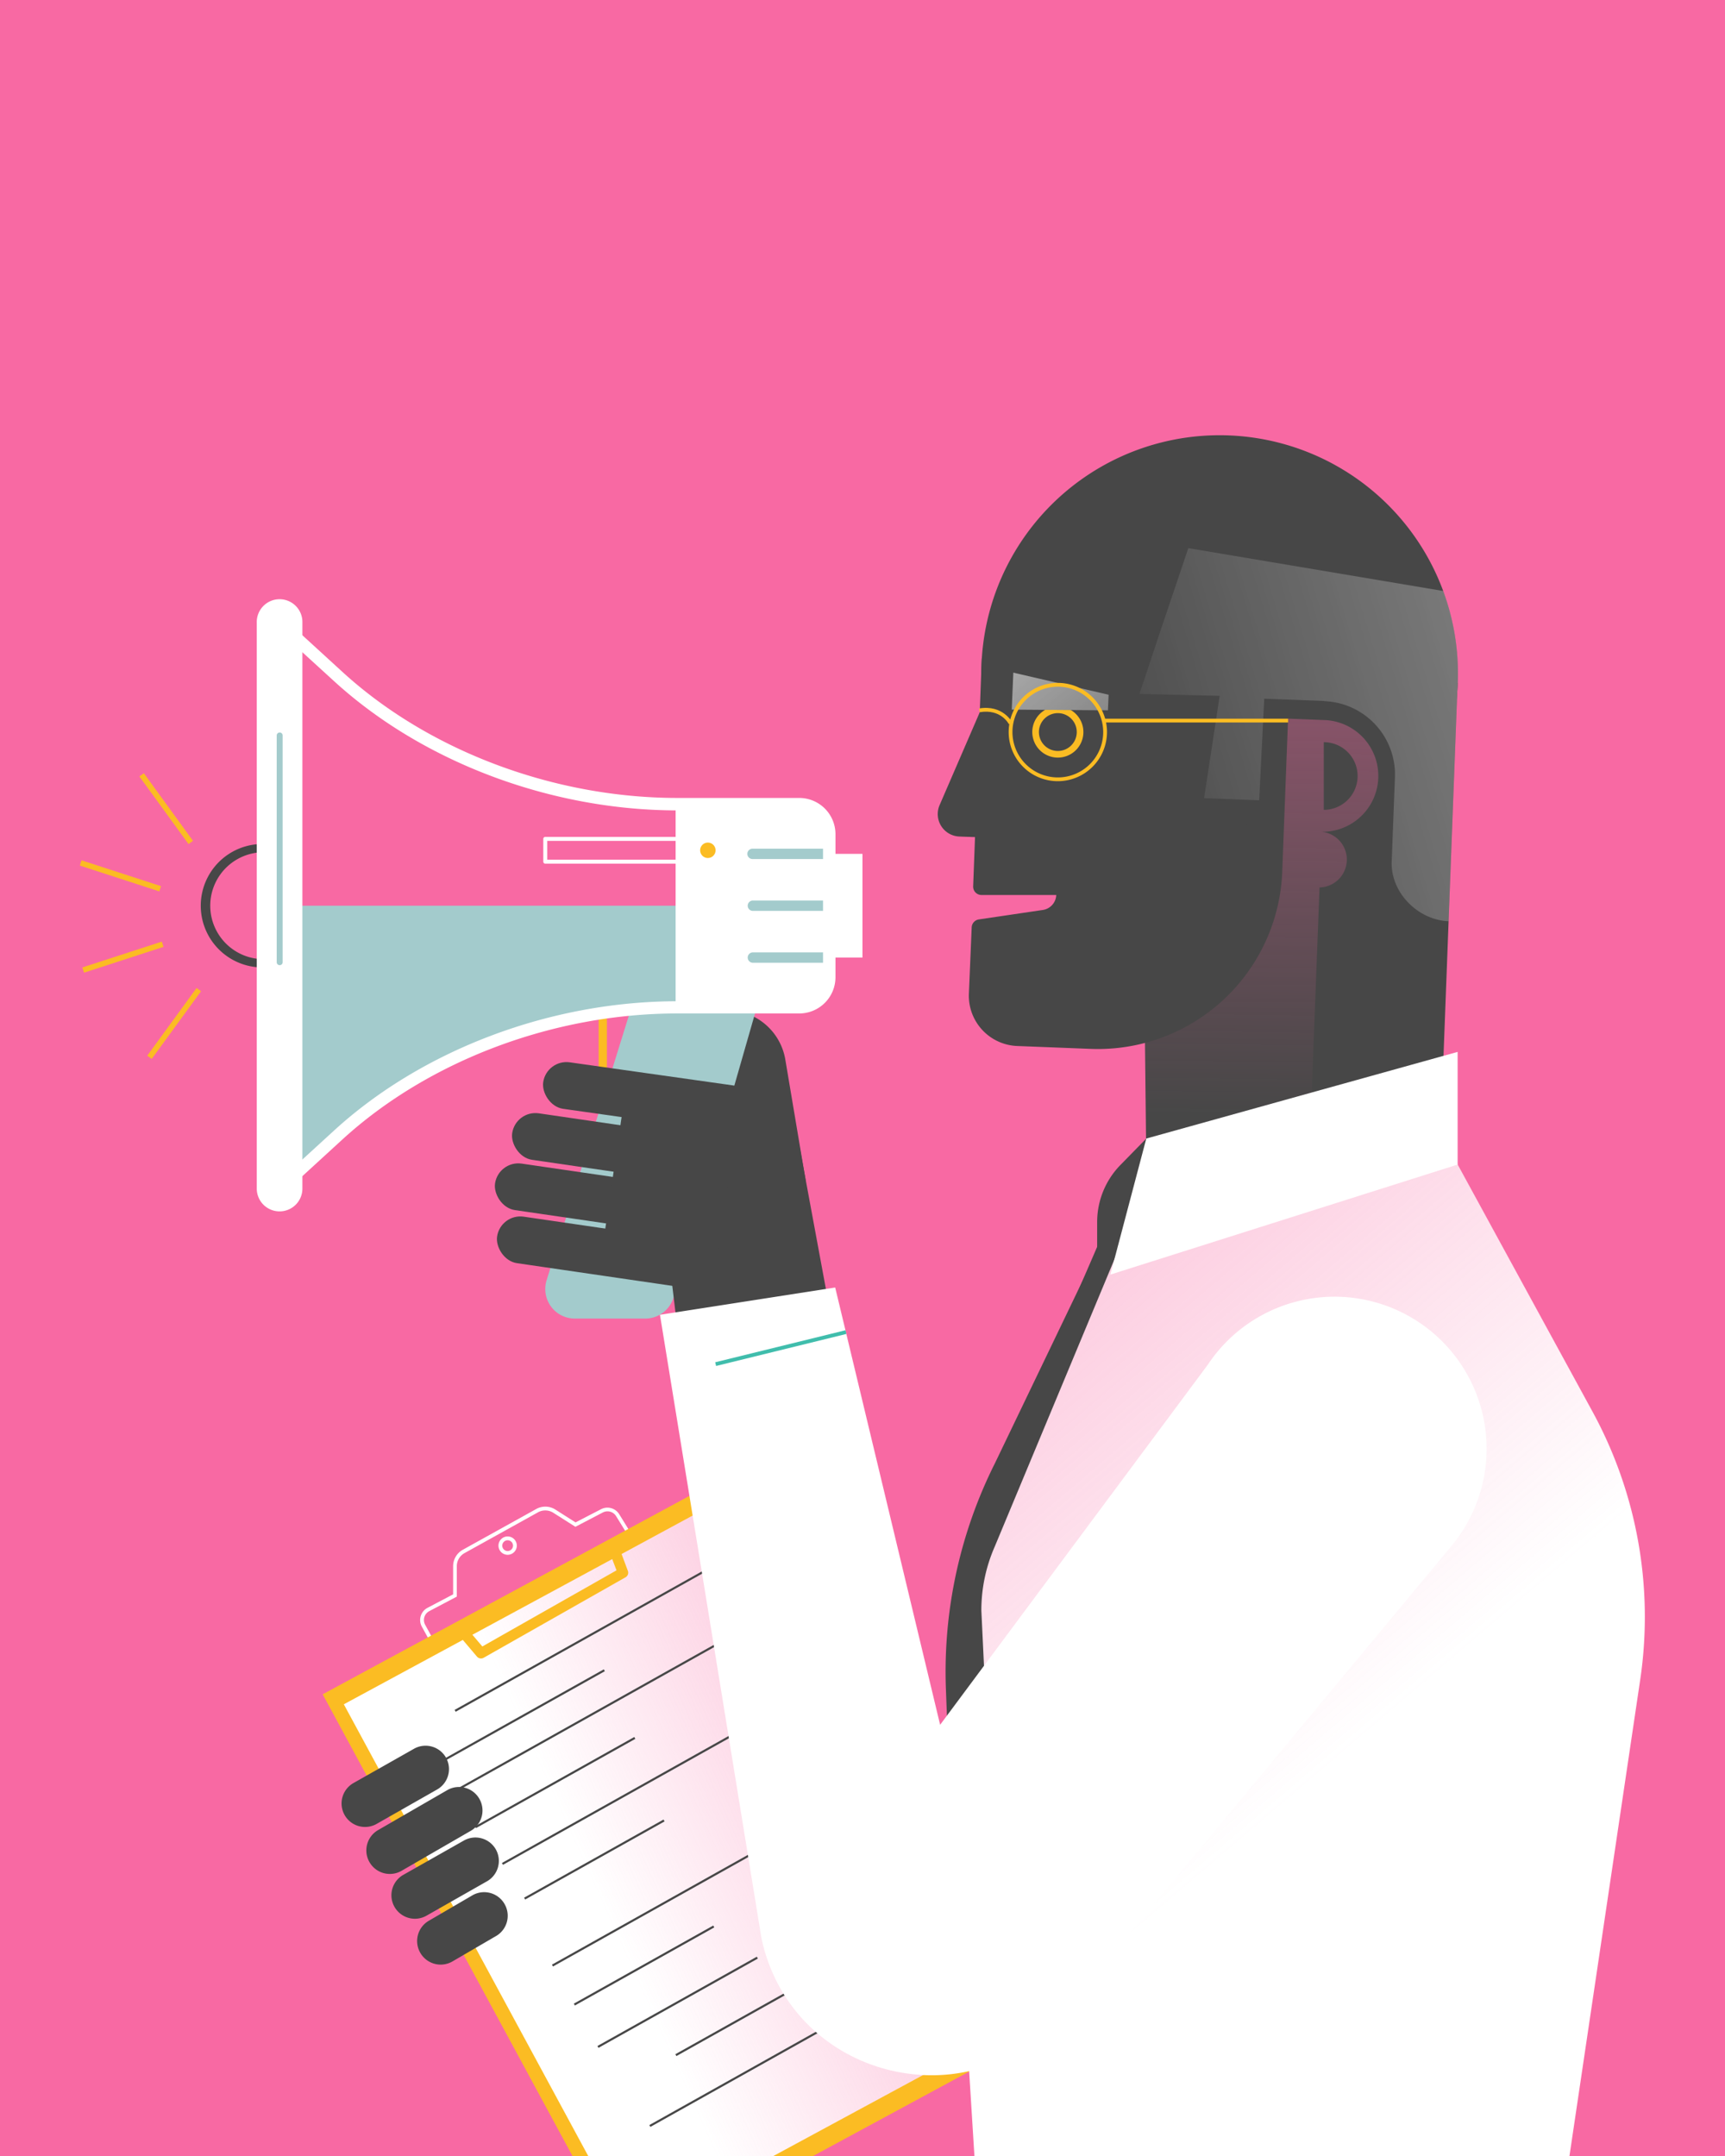 <svg xmlns="http://www.w3.org/2000/svg" xmlns:xlink="http://www.w3.org/1999/xlink" viewBox="0 0 600 750"><defs><style>.cls-1{fill:#f869a3;}.cls-2{fill:#fff;}.cls-3{fill:#fbbc23;}.cls-4{opacity:0.5;}.cls-5{fill:url(#linear-gradient);}.cls-6{fill:#474747;}.cls-7{fill:url(#linear-gradient-2);}.cls-8{opacity:0.56;}.cls-9{fill:url(#linear-gradient-3);}.cls-10{opacity:0.34;}.cls-11{fill:url(#linear-gradient-4);}.cls-12{fill:url(#linear-gradient-5);}.cls-13{fill:#a3cbcc;}.cls-14{fill:#40bdac;}</style><linearGradient id="linear-gradient" x1="338.27" y1="600.36" x2="208.08" y2="659.18" gradientUnits="userSpaceOnUse"><stop offset="0" stop-color="#f869a3"/><stop offset="1" stop-color="#f869a3" stop-opacity="0"/></linearGradient><linearGradient id="linear-gradient-2" x1="438.88" y1="197.49" x2="436.58" y2="387.7" xlink:href="#linear-gradient"/><linearGradient id="linear-gradient-3" x1="492.41" y1="-131.06" x2="564.28" y2="-52.47" gradientTransform="matrix(1, 0.06, -0.07, 1.01, -151.93, 329.12)" gradientUnits="userSpaceOnUse"><stop offset="0" stop-color="#fff"/><stop offset="1" stop-color="#fff" stop-opacity="0"/></linearGradient><linearGradient id="linear-gradient-4" x1="548" y1="228.71" x2="378.52" y2="279.68" gradientTransform="matrix(1, 0, 0, 1, 0, 0)" xlink:href="#linear-gradient-3"/><linearGradient id="linear-gradient-5" x1="277.6" y1="405.85" x2="458.28" y2="617.46" xlink:href="#linear-gradient"/></defs><title>Management</title><g id="Layer_2" data-name="Layer 2"><g id="Layer_1-2" data-name="Layer 1"><rect class="cls-1" width="600" height="750"/><path class="cls-2" d="M152.35,576.13l-5.63-10.29a4.79,4.79,0,0,1,2-6.54l8.89-4.68v-9.79a6.53,6.53,0,0,1,3.35-5.71l25.56-14.19a6.52,6.52,0,0,1,6.66.2l7,4.46,8.91-4.6a4.82,4.82,0,0,1,6.28,1.74l6.24,10.1Zm37.3-50.7a5.19,5.19,0,0,0-2.53.66l-25.56,14.19a5.21,5.21,0,0,0-2.67,4.55v10.58l-9.59,5.06a3.48,3.48,0,0,0-1.42,4.74l5,9.11,66.91-38-5.52-8.94a3.5,3.5,0,0,0-4.55-1.26l-9.58,5-7.69-4.88A5.17,5.17,0,0,0,189.65,525.43Zm-13.07,15.43a3.19,3.19,0,1,1,3.18-3.19A3.19,3.19,0,0,1,176.58,540.86Zm0-5.05a1.87,1.87,0,1,0,1.86,1.86A1.87,1.87,0,0,0,176.58,535.81Z"/><polygon class="cls-3" points="361.68 707.33 282.81 750 199.12 750 112.23 589.39 255.84 511.69 361.68 707.33"/><polygon class="cls-2" points="354.31 703.84 269 750 204.6 750 119.59 592.87 254.72 519.76 354.31 703.84"/><g class="cls-4"><polygon class="cls-5" points="354.31 703.84 269 750 204.6 750 119.59 592.87 254.72 519.76 354.31 703.84"/></g><rect class="cls-6" x="151.98" y="570.6" width="98.96" height="0.74" transform="translate(-253.35 171.3) rotate(-29.26)"/><rect class="cls-6" x="152.82" y="593.83" width="113.89" height="0.74" transform="translate(-263.64 178.32) rotate(-29.26)"/><rect class="cls-6" x="161.29" y="619.75" width="63.54" height="0.74" transform="translate(-278.44 173.46) rotate(-29.26)"/><rect class="cls-6" x="150.69" y="596.21" width="63.54" height="0.74" transform="translate(-268.29 165.28) rotate(-29.26)"/><rect class="cls-6" x="178.91" y="646.52" width="55.59" height="0.74" transform="translate(-289.79 183.55) rotate(-29.26)"/><rect class="cls-6" x="196.2" y="683.39" width="55.59" height="0.74" transform="translate(-305.6 196.7) rotate(-29.26)"/><rect class="cls-6" x="167.56" y="620.54" width="112.55" height="0.74" transform="translate(-274.9 188.6) rotate(-29.26)"/><rect class="cls-6" x="203.91" y="696.18" width="63.54" height="0.74" transform="translate(-310.36 204.04) rotate(-29.26)"/><rect class="cls-6" x="229.18" y="692.02" width="92.26" height="0.74" transform="translate(-303.27 222.88) rotate(-29.26)"/><rect class="cls-6" x="184.96" y="655.9" width="112.54" height="0.74" transform="translate(-289.97 201.62) rotate(-29.26)"/><rect class="cls-6" x="218.83" y="711.71" width="112.54" height="0.74" transform="translate(-312.92 225.29) rotate(-29.26)"/><path class="cls-3" d="M167.31,576.93a1.86,1.86,0,0,1-1.41-.65l-9-10.62,4-1,6.87,8.09,46.67-26.48L211.67,539l2.31-4.36,4.41,11.81a1.83,1.83,0,0,1-.82,2.24l-49.35,28A1.88,1.88,0,0,1,167.31,576.93Z"/><path class="cls-6" d="M475.68,299.28c-33-4.93-84.18-12.61-119.85-18.16a82.89,82.89,0,1,1,119.85,18.16Z"/><polygon class="cls-6" points="499.4 438.38 446.09 436.34 399.04 434.55 396.32 185.22 507 237.58 499.4 438.38"/><g class="cls-4"><path class="cls-7" d="M461.19,250.51h0a19.44,19.44,0,0,1-1.48,38.84v0a9.71,9.71,0,0,1-.74,19.37l-5.36,140.46-19.56-.75-35.92-1.37.89-23.47-2-175.58Z"/></g><path class="cls-6" d="M384.56,230.6,341.49,229l-3,79.34a2.9,2.9,0,0,0,2.9,3h26a5.48,5.48,0,0,1-4.68,5.21l-22.25,3.29a2.91,2.91,0,0,0-2.48,2.76L337,345.7a17.51,17.51,0,0,0,16.83,18.17l25.58,1A64.15,64.15,0,0,0,446,303.18l2.67-70.13Z"/><path class="cls-6" d="M437.21,190.68,433.3,294.83,333.69,291a7.82,7.82,0,0,1-6.88-10.91l15.29-35.36Z"/><path class="cls-3" d="M367.6,263.54a8.89,8.89,0,1,0-8.54-9.23A8.9,8.9,0,0,0,367.6,263.54Zm.59-15.46a6.58,6.58,0,1,1-6.82,6.32A6.59,6.59,0,0,1,368.19,248.08Z"/><polygon class="cls-6" points="351.91 246.85 385.37 247.1 385.61 241.68 352.46 233.99 351.91 246.85"/><g class="cls-8"><polygon class="cls-9" points="351.91 246.85 385.37 247.1 385.61 241.68 352.46 233.99 351.91 246.85"/></g><g class="cls-10"><path class="cls-11" d="M413.33,190.68l-9.52,28.23h0l-7.48,22.49,27.9.66-5.41,35.59,19.16.74,1.75-35.33,20.9.79v.06a25.56,25.56,0,0,1,24.58,26l-1.14,29.85c-.41,10.69,9.1,20.3,19.79,20.71l.74-19.65,2.29-60.39c.07-1,.13-2,.17-3A82.52,82.52,0,0,0,502,205.59Z"/></g><path class="cls-6" d="M460.44,258.18v23.54a11.77,11.77,0,0,0,0-23.54Z"/><path class="cls-2" d="M502.58,397l51.3,94a149.09,149.09,0,0,1,16.62,93.38L545.9,750H416.12l27-347.11Z"/><path class="cls-2" d="M397.53,415.32,362.2,479.6a257.71,257.71,0,0,0-31.38,140.2L338.93,750H492.49L461.15,402.89Z"/><g class="cls-4"><path class="cls-12" d="M553.88,491l-51.3-94-59.45,5.87-.28,3.57-45.32,8.86L362.2,479.6a257.71,257.71,0,0,0-31.38,140.2L338.93,750h207l24.6-165.63A149.09,149.09,0,0,0,553.88,491Z"/></g><path class="cls-6" d="M280.28,410.93l-7.13-42.36a20.56,20.56,0,0,0-17.29-16.92l-9.68-1.41A8,8,0,0,0,237.1,357h0a8,8,0,0,0,6.76,9.08l6.54,1,6.35,30.17Z"/><path class="cls-6" d="M333.59,708.75,329,587.24A161.88,161.88,0,0,1,346.07,509l39.66-82.55,5,2.39L351,511.41A156.47,156.47,0,0,0,334.54,587l4.57,121.5Z"/><path class="cls-13" d="M263.92,348,234.31,451.25a10.29,10.29,0,0,1-9.88,7.44h-24.5a10.28,10.28,0,0,1-9.81-13.32L225,333.1Z"/><path class="cls-13" d="M97.25,340v73.51l20.38-18.65c31.24-28.59,75.65-44.44,118-44.44H278A10.42,10.42,0,0,0,288.45,340V315.07H97.25Z"/><rect class="cls-2" x="288.45" y="297.03" width="11.54" height="36.07"/><path class="cls-6" d="M91.3,336.54a21.47,21.47,0,0,1,0-42.94v2.87a18.6,18.6,0,0,0,0,37.19Z"/><path class="cls-2" d="M278,279.75h-43v70.65h43A10.42,10.42,0,0,0,288.45,340V290.18h0A10.43,10.43,0,0,0,278,279.75Z"/><path class="cls-13" d="M288.45,298.83h-26.7a1.8,1.8,0,0,1,0-3.6h26.7a1.8,1.8,0,1,1,0,3.6Z"/><path class="cls-13" d="M288.45,316.87h-26.7a1.81,1.81,0,0,1,0-3.61h26.7a1.81,1.81,0,0,1,0,3.61Z"/><path class="cls-13" d="M288.45,334.91h-26.7a1.81,1.81,0,0,1,0-3.61h26.7a1.81,1.81,0,0,1,0,3.61Z"/><path class="cls-3" d="M224,383.84H209.66a1.44,1.44,0,0,1-1.43-1.44v-30h2.87V381H224Z"/><path class="cls-2" d="M97.25,415.63a2.23,2.23,0,0,1-.88-.18,2.18,2.18,0,0,1-1.29-2V216.67a2.17,2.17,0,0,1,3.63-1.6l20.38,18.65c30,27.47,73.58,43.86,116.53,43.86H278a12.61,12.61,0,0,1,12.6,12.6V340A12.61,12.61,0,0,1,278,352.55h-42.4c-43,0-86.51,16.4-116.53,43.86L98.71,415.06A2.13,2.13,0,0,1,97.25,415.63Zm2.16-194v187l16.76-15.33c30.79-28.18,75.45-45,119.45-45H278a8.28,8.28,0,0,0,8.27-8.26V290.18a8.28,8.28,0,0,0-8.27-8.27h-42.4c-44,0-88.66-16.82-119.45-45Z"/><path class="cls-2" d="M97.25,421.4a7.93,7.93,0,0,1-7.94-7.93V216.67a7.94,7.94,0,1,1,15.87,0v196.8A7.93,7.93,0,0,1,97.25,421.4Z"/><path class="cls-2" d="M238,300.44H189.66a.69.69,0,0,1-.69-.69v-7.93a.69.69,0,0,1,.69-.69H238a.68.68,0,0,1,.68.69v7.93A.68.68,0,0,1,238,300.44Zm-47.65-1.38h47v-6.55h-47Z"/><path class="cls-13" d="M97.25,335.74a1,1,0,0,1-1-1V255.84a1,1,0,1,1,2.06,0v78.87A1,1,0,0,1,97.25,335.74Z"/><circle class="cls-3" cx="246.21" cy="295.79" r="2.69"/><path class="cls-6" d="M398.71,396.06l-9,9.2a28.39,28.39,0,0,0-8.09,19.84v19.16L400.67,410Z"/><path class="cls-6" d="M336.35,708.64l11.23-17.55-6.24-130.85A55.17,55.17,0,0,1,346,538L395.8,418.46h-7.58L341.34,526.89l-9.44,50.54Z"/><polygon class="cls-2" points="398.71 396.06 507 365.92 507 405.11 386.21 443.39 398.71 396.06"/><rect class="cls-6" x="186.75" y="374.29" width="73.69" height="16.34" rx="8.17" ry="8.17" transform="matrix(0.99, 0.14, -0.14, 0.99, 57.6, -28.29)"/><rect class="cls-6" x="177.79" y="391.34" width="73.69" height="16.34" rx="8.17" ry="8.17" transform="translate(59.97 -26.82) rotate(8.31)"/><rect class="cls-6" x="171.83" y="408.83" width="73.69" height="16.34" rx="8.17" ry="8.17" transform="translate(62.43 -25.77) rotate(8.31)"/><rect class="cls-6" x="172.54" y="427.29" width="73.69" height="16.34" rx="8.17" ry="8.17" transform="translate(65.11 -25.68) rotate(8.31)"/><path class="cls-6" d="M226.39,374.61l32.37,4.72a22.83,22.83,0,0,1,19.14,18.43L303.61,536.7l-60.14-8.78-10.63-89Z"/><rect class="cls-6" x="212.55" y="389" width="40.04" height="52.51" transform="translate(62.43 -29.24) rotate(8.31)"/><path class="cls-2" d="M490.84,458.29h0a52.88,52.88,0,0,0-70.69,16.39L327,600,290.5,447.88l-60.95,9.49,35.28,216.74c5.84,27.69,28.21,44.7,52.39,47.4A59.22,59.22,0,0,0,370,700.13L504.87,537.77A52.89,52.89,0,0,0,490.84,458.29Z"/><rect class="cls-14" x="248.22" y="468.32" width="46.67" height="1.32" transform="translate(-104.07 78.36) rotate(-13.81)"/><path class="cls-3" d="M367.94,271.75a17.1,17.1,0,1,1,17.1-17.1A17.12,17.12,0,0,1,367.94,271.75Zm0-32.87a15.78,15.78,0,1,0,15.78,15.77A15.8,15.8,0,0,0,367.94,238.88Z"/><rect class="cls-3" x="383.71" y="250.01" width="64.32" height="1.32"/><path class="cls-3" d="M350.91,251.92c-.11-.22-2.83-5.4-10.13-4.16l-.23-1.31c8.29-1.4,11.51,4.81,11.54,4.87Z"/><path class="cls-6" d="M175.58,662.49h0a8.17,8.17,0,0,0-11.07-3.28l-15.34,8.95a8.16,8.16,0,0,0-3.07,11h0a8.17,8.17,0,0,0,11.29,3.15l14.91-8.69A8.16,8.16,0,0,0,175.58,662.49Z"/><path class="cls-6" d="M172.53,643.47a8.16,8.16,0,0,0-11.07-3.27l-21.18,12a8.16,8.16,0,0,0-3.14,11h0a8.16,8.16,0,0,0,11.21,3.2l20.91-11.89A8.16,8.16,0,0,0,172.53,643.47Z"/><path class="cls-6" d="M166.82,625.9a8.17,8.17,0,0,0-11.07-3.28l-24.23,14a8.16,8.16,0,0,0-3.09,11h0a8.16,8.16,0,0,0,11.25,3.17L163.54,637A8.16,8.16,0,0,0,166.82,625.9Z"/><path class="cls-6" d="M155.19,611.54h0a8.16,8.16,0,0,0-11.07-3.27l-21.19,12a8.17,8.17,0,0,0-3.13,11h0a8.16,8.16,0,0,0,11.21,3.2l20.9-11.89A8.17,8.17,0,0,0,155.19,611.54Z"/><rect class="cls-3" x="56.84" y="266.76" width="1.92" height="29.07" transform="translate(-154.3 87.7) rotate(-36)"/><rect class="cls-3" x="40.93" y="290.15" width="1.92" height="29.07" transform="translate(-260.83 250.37) rotate(-72)"/><rect class="cls-3" x="28.23" y="332" width="29.07" height="1.92" transform="translate(-100.81 29.51) rotate(-18)"/><rect class="cls-3" x="45.55" y="354.36" width="29.07" height="1.92" transform="matrix(0.59, -0.81, 0.81, 0.59, -262.69, 195.06)"/></g></g></svg>